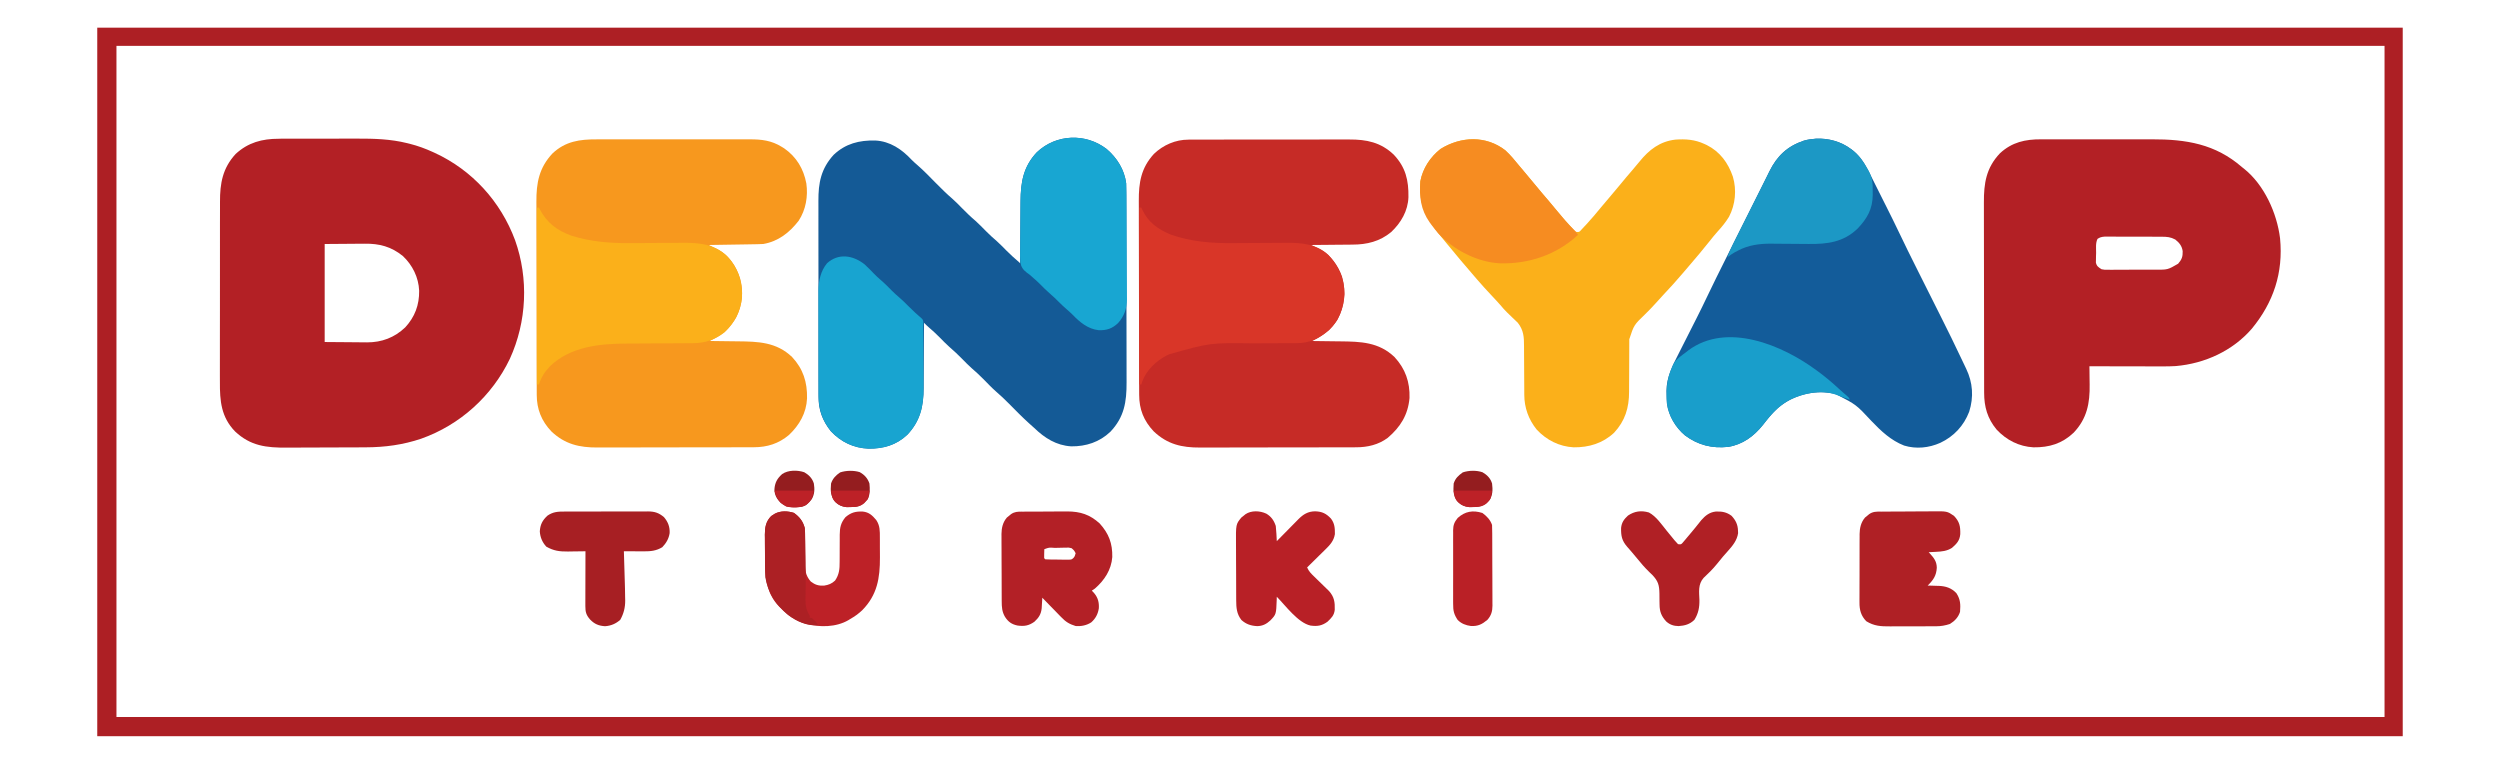 <?xml version="1.0" encoding="UTF-8" standalone="no"?>
<svg
   version="1.1"
   width="180"
   height="55"
   id="svg29"
   sodipodi:docname="deneyap.svg"
   inkscape:version="1.3.2 (091e20ef0f, 2023-11-25)"
   xmlns:inkscape="http://www.inkscape.org/namespaces/inkscape"
   xmlns:sodipodi="http://sodipodi.sourceforge.net/DTD/sodipodi-0.dtd"
   xmlns="http://www.w3.org/2000/svg"
   xmlns:svg="http://www.w3.org/2000/svg">
  <defs
     id="defs29" />
  <sodipodi:namedview
     id="namedview29"
     pagecolor="#505050"
     bordercolor="#eeeeee"
     borderopacity="1"
     inkscape:showpageshadow="0"
     inkscape:pageopacity="0"
     inkscape:pagecheckerboard="0"
     inkscape:deskcolor="#505050"
     inkscape:zoom="3.8906663"
     inkscape:cx="93.942778"
     inkscape:cy="96.770057"
     inkscape:window-width="1920"
     inkscape:window-height="1051"
     inkscape:window-x="1920"
     inkscape:window-y="0"
     inkscape:window-maximized="1"
     inkscape:current-layer="svg29" />
  <g
     id="g29"
     transform="translate(5.553,-64.431)">
    <path
       d="m 1.449,66.424 c 54.778,0 109.557,0 165.995,0 0,16.835 0,33.669 0,51.014 -54.778,0 -109.557,0 -165.995,0 0,-16.835 0,-33.669 0,-51.014 z m 1.383,1.31 c 0,15.946 0,31.892 0,48.321 53.89,0 107.78,0 163.302,0 0,-15.946 0,-31.892 0,-48.321 -53.89,0 -107.78,0 -163.302,0 z"
       fill="#ad1f24"
       id="path1"
       style="stroke-width:0.073" />
    <path
       d="m 74.127,75.162 c 0.75,0.641 1.273,1.478 1.405,2.469 0.01,0.214 0.01,0.427 0.01,0.641 0,0.095 0,0.095 7.22e-4,0.193 7.31e-4,0.213 7.31e-4,0.426 8.77e-4,0.638 0,0.153 7.22e-4,0.306 9.14e-4,0.458 9.14e-4,0.415 0.002,0.83 0.002,1.245 0,0.259 7.32e-4,0.519 8.78e-4,0.778 9.14e-4,0.812 0.002,1.624 0.002,2.437 0,0.936 0.002,1.873 0.004,2.809 0.002,0.725 0.003,1.449 0.003,2.174 0,0.432 7.31e-4,0.865 0.002,1.297 9.14e-4,0.407 0.002,0.814 7.31e-4,1.221 -5.5e-5,0.149 0,0.298 9.14e-4,0.447 0.006,1.397 -0.167,2.496 -1.166,3.549 -0.787,0.745 -1.75,1.061 -2.818,1.05 -1.07,-0.062 -1.914,-0.598 -2.665,-1.325 -0.13,-0.117 -0.261,-0.234 -0.391,-0.35 -0.488,-0.443 -0.95,-0.914 -1.413,-1.384 C 66.793,93.192 66.477,92.89 66.14,92.602 65.835,92.332 65.556,92.036 65.271,91.746 64.988,91.46 64.698,91.19 64.393,90.928 64.166,90.727 63.955,90.51 63.743,90.293 63.438,89.985 63.132,89.688 62.801,89.408 62.557,89.191 62.331,88.956 62.101,88.723 61.848,88.468 61.588,88.226 61.314,87.994 61.196,87.892 61.087,87.784 60.978,87.674 c -2.92e-4,0.072 -5.11e-4,0.143 -8.04e-4,0.217 -0.003,0.68 -0.007,1.359 -0.013,2.039 -0.003,0.349 -0.005,0.699 -0.006,1.048 -9.14e-4,0.338 -0.004,0.676 -0.007,1.014 -9.13e-4,0.128 -0.002,0.256 -0.002,0.385 -9.14e-4,1.304 -0.255,2.375 -1.172,3.349 -0.797,0.75 -1.727,1.019 -2.8,1.006 -1.061,-0.04 -1.977,-0.476 -2.706,-1.25 -0.591,-0.734 -0.897,-1.524 -0.89,-2.463 -3.66e-4,-0.066 -7.86e-4,-0.132 -9.14e-4,-0.2 -9.14e-4,-0.219 -5.03e-4,-0.438 0,-0.657 -4.39e-4,-0.158 -9.14e-4,-0.316 -0.002,-0.474 -9.13e-4,-0.427 -9.13e-4,-0.855 -8.04e-4,-1.282 2.2e-4,-0.357 -2.19e-4,-0.715 -6.58e-4,-1.072 -9.13e-4,-0.843 -9.04e-4,-1.687 -7.3e-5,-2.53 8.41e-4,-0.869 -2.19e-4,-1.737 -0.002,-2.606 -0.002,-0.747 -0.002,-1.494 -0.002,-2.241 2.19e-4,-0.446 7.3e-5,-0.891 -9.14e-4,-1.337 -9.14e-4,-0.419 -8.41e-4,-0.838 5.12e-4,-1.258 2.83e-4,-0.153 3.6e-5,-0.307 -7.31e-4,-0.46 -0.006,-1.307 0.186,-2.322 1.097,-3.323 0.857,-0.811 1.844,-1.057 2.993,-1.032 1.073,0.053 1.915,0.631 2.632,1.399 0.133,0.133 0.267,0.253 0.41,0.375 0.463,0.402 0.886,0.845 1.317,1.281 0.392,0.396 0.783,0.787 1.207,1.149 0.238,0.209 0.457,0.437 0.679,0.663 0.316,0.319 0.632,0.63 0.976,0.919 0.261,0.234 0.504,0.486 0.75,0.736 0.25,0.252 0.507,0.49 0.778,0.72 0.244,0.219 0.472,0.454 0.702,0.687 0.29,0.292 0.592,0.566 0.906,0.832 0.024,0.024 0.048,0.048 0.073,0.073 7.31e-4,-0.068 8.77e-4,-0.136 9.14e-4,-0.206 0.005,-0.644 0.009,-1.289 0.016,-1.933 0.004,-0.331 0.006,-0.662 0.008,-0.994 0.002,-0.32 0.005,-0.641 0.008,-0.961 9.14e-4,-0.121 0.002,-0.243 0.003,-0.364 0.005,-1.369 0.197,-2.497 1.175,-3.531 1.392,-1.314 3.514,-1.392 5.025,-0.229 z"
       fill="#145a96"
       id="path2"
       style="stroke-width:0.073" />
    <path
       d="m 14.513,74.418 c 0.076,-2.19e-4 0.152,-5.11e-4 0.231,-7.49e-4 0.252,-6.49e-4 0.503,-8.22e-4 0.755,-9.05e-4 0.176,-2.19e-4 0.352,-5.11e-4 0.528,-7.4e-4 0.369,-4.29e-4 0.738,-5.76e-4 1.107,-5.02e-4 0.47,9e-6 0.94,-9.14e-4 1.41,-0.002 0.364,-8.13e-4 0.727,-9.14e-4 1.091,-9.14e-4 0.173,-7.3e-5 0.346,-4.38e-4 0.519,-9.14e-4 1.224,-0.004 2.415,0.03 3.61,0.327 0.064,0.016 0.128,0.031 0.195,0.048 0.575,0.146 1.112,0.342 1.652,0.589 0.071,0.033 0.071,0.033 0.144,0.066 2.699,1.245 4.746,3.508 5.778,6.283 0.985,2.77 0.846,5.86 -0.374,8.536 -1.282,2.682 -3.587,4.765 -6.39,5.758 -1.303,0.44 -2.612,0.616 -3.986,0.62 -0.077,7.31e-4 -0.155,9.14e-4 -0.235,0.002 -0.253,0.002 -0.506,0.002 -0.759,0.003 -0.131,7.22e-4 -0.131,7.22e-4 -0.264,8.68e-4 -0.461,0.002 -0.921,0.003 -1.382,0.004 -0.474,7.95e-4 -0.947,0.004 -1.421,0.006 -0.366,0.002 -0.733,0.003 -1.099,0.003 -0.175,7.31e-4 -0.349,9.14e-4 -0.524,0.003 -1.466,0.011 -2.618,-0.119 -3.727,-1.166 -1.002,-1.036 -1.099,-2.193 -1.091,-3.562 -3.65e-4,-0.155 -8.95e-4,-0.31 -0.002,-0.465 -9.13e-4,-0.418 -4.29e-4,-0.835 9.14e-4,-1.253 9.14e-4,-0.439 5.76e-4,-0.877 1.47e-4,-1.316 -3.66e-4,-0.736 8.22e-4,-1.473 0.003,-2.209 0.003,-0.85 0.003,-1.699 9.14e-4,-2.549 -9.14e-4,-0.82 -6.49e-4,-1.64 5.85e-4,-2.459 5.11e-4,-0.348 4.38e-4,-0.696 -7.4e-5,-1.043 -5.75e-4,-0.41 3.66e-4,-0.82 0.003,-1.23 5.12e-4,-0.15 5.12e-4,-0.3 -9e-6,-0.449 -0.005,-1.327 0.189,-2.425 1.124,-3.44 0.895,-0.83 1.913,-1.099 3.101,-1.098 z m 3.311,7.579 c 0,2.329 0,4.659 0,7.059 0.596,0.005 1.192,0.009 1.806,0.014 0.186,0.002 0.373,0.004 0.565,0.006 0.15,7.31e-4 0.3,9.14e-4 0.451,0.002 0.076,9.14e-4 0.152,0.002 0.23,0.004 1.063,0 1.974,-0.345 2.746,-1.079 0.696,-0.753 1.017,-1.62 1.004,-2.636 -0.04,-0.963 -0.475,-1.846 -1.175,-2.504 -0.836,-0.677 -1.691,-0.901 -2.749,-0.886 -0.074,0 -0.147,7.22e-4 -0.223,7.22e-4 -0.271,9.14e-4 -0.542,0.005 -0.813,0.007 -0.608,0.005 -1.216,0.009 -1.842,0.014 z"
       fill="#b32025"
       id="path3"
       style="stroke-width:0.073" />
    <path
       d="m 37.411,74.464 c 0.131,-3.57e-4 0.263,-9.14e-4 0.394,-0.002 0.355,-9.14e-4 0.709,-8.13e-4 1.064,1.46e-4 0.372,7.5e-4 0.745,5.5e-5 1.117,-4.29e-4 0.625,-5.12e-4 1.25,1.46e-4 1.876,0.002 0.721,0.002 1.443,9.13e-4 2.164,-5.12e-4 0.621,-9.14e-4 1.242,-0.002 1.863,-7.5e-4 0.37,4.39e-4 0.74,5.12e-4 1.111,-4.29e-4 0.348,-8.5e-4 0.696,-2.19e-4 1.044,0.002 0.127,3.56e-4 0.254,2.83e-4 0.382,-3.66e-4 0.853,-0.004 1.572,0.082 2.312,0.543 0.055,0.034 0.111,0.067 0.167,0.102 0.885,0.616 1.397,1.471 1.598,2.525 0.132,0.929 -0.034,1.898 -0.551,2.69 -0.658,0.85 -1.466,1.49 -2.547,1.674 -0.134,0.008 -0.268,0.013 -0.402,0.015 -0.118,0.002 -0.118,0.002 -0.238,0.005 -0.084,9.14e-4 -0.168,0.003 -0.255,0.004 -0.087,0.002 -0.173,0.003 -0.263,0.005 -0.277,0.005 -0.553,0.009 -0.83,0.013 -0.188,0.003 -0.375,0.006 -0.563,0.009 -0.46,0.008 -0.919,0.015 -1.379,0.022 0.089,0.043 0.089,0.043 0.18,0.087 0.078,0.038 0.156,0.077 0.237,0.116 0.077,0.038 0.155,0.076 0.235,0.114 0.811,0.434 1.339,1.217 1.604,2.083 0.272,0.964 0.166,1.949 -0.291,2.838 -0.402,0.657 -0.833,1.105 -1.509,1.468 -0.072,0.039 -0.144,0.077 -0.218,0.117 -0.082,0.044 -0.082,0.044 -0.166,0.089 0.065,7.22e-4 0.065,7.22e-4 0.132,9.14e-4 0.457,0.005 0.914,0.011 1.371,0.018 0.17,0.003 0.34,0.005 0.51,0.006 1.477,0.015 2.783,0.049 3.914,1.126 0.804,0.862 1.102,1.813 1.08,2.977 -0.048,1.057 -0.547,1.923 -1.302,2.639 -0.745,0.625 -1.565,0.882 -2.529,0.884 -0.052,0 -0.105,7.31e-4 -0.159,7.31e-4 -0.175,7.31e-4 -0.349,7.31e-4 -0.524,8.77e-4 -0.126,0 -0.251,7.22e-4 -0.377,9.14e-4 -0.341,9.14e-4 -0.681,0.002 -1.022,0.002 -0.213,0 -0.426,7.31e-4 -0.639,8.77e-4 -0.667,9.14e-4 -1.335,0.002 -2.002,0.002 -0.769,0 -1.538,0.002 -2.307,0.004 -0.595,0.002 -1.191,0.003 -1.786,0.003 -0.355,7.3e-5 -0.71,7.22e-4 -1.065,0.002 -0.334,9.14e-4 -0.669,0.002 -1.003,7.22e-4 -0.122,-4.6e-5 -0.244,0 -0.366,9.14e-4 -1.312,0.007 -2.353,-0.235 -3.33,-1.161 -0.709,-0.748 -1.051,-1.602 -1.051,-2.626 -2.92e-4,-0.064 -5.12e-4,-0.129 -8.13e-4,-0.195 -7.95e-4,-0.216 -9.14e-4,-0.432 -9.14e-4,-0.648 -4.3e-4,-0.155 -9.14e-4,-0.31 -0.002,-0.464 -0.002,-0.509 -0.002,-1.018 -0.003,-1.527 -2.93e-4,-0.175 -5.76e-4,-0.351 -8.96e-4,-0.526 -0.002,-0.824 -0.003,-1.648 -0.003,-2.472 -7.31e-4,-0.95 -0.003,-1.9 -0.005,-2.851 -0.002,-0.735 -0.004,-1.47 -0.004,-2.205 -1.46e-4,-0.439 -8.23e-4,-0.877 -0.003,-1.316 -0.002,-0.413 -0.002,-0.826 -9.13e-4,-1.239 3.6e-5,-0.151 -4.39e-4,-0.302 -0.002,-0.453 -0.008,-1.369 0.193,-2.461 1.163,-3.493 0.931,-0.874 1.961,-1.016 3.179,-1.01 z"
       fill="#f7981e"
       id="path4"
       style="stroke-width:0.073" />
    <path
       d="m 80.02,74.483 c 0.081,-4.38e-4 0.081,-4.38e-4 0.163,-8.4e-4 0.18,-7.5e-4 0.359,-4.39e-4 0.539,-1.46e-4 0.129,-2.93e-4 0.259,-7.32e-4 0.388,-9.14e-4 0.35,-9.14e-4 0.701,-9.14e-4 1.051,-8.32e-4 0.293,7.3e-5 0.586,-2.83e-4 0.879,-6.49e-4 0.692,-8.13e-4 1.383,-8.4e-4 2.075,-3.65e-4 0.712,4.38e-4 1.424,-4.39e-4 2.136,-0.002 0.612,-9.14e-4 1.225,-0.002 1.837,-0.002 0.365,1.46e-4 0.731,-5.5e-5 1.096,-9.14e-4 0.344,-9.14e-4 0.688,-7.77e-4 1.031,1.46e-4 0.126,1.46e-4 0.251,-2.7e-5 0.377,-6.58e-4 1.247,-0.005 2.269,0.203 3.2,1.087 0.866,0.914 1.08,1.852 1.062,3.068 -0.035,0.984 -0.535,1.845 -1.246,2.512 -0.814,0.674 -1.742,0.9 -2.782,0.901 -0.129,0.002 -0.129,0.002 -0.26,0.004 -0.271,0.004 -0.541,0.005 -0.812,0.006 -0.185,0.002 -0.37,0.005 -0.555,0.006 -0.45,0.005 -0.9,0.009 -1.351,0.012 0.06,0.029 0.12,0.059 0.182,0.089 0.079,0.039 0.157,0.078 0.238,0.118 0.078,0.038 0.156,0.077 0.236,0.116 0.749,0.392 1.28,1.152 1.564,1.938 0.306,1.07 0.201,2.142 -0.327,3.125 -0.452,0.708 -1.073,1.161 -1.819,1.528 0.065,7.31e-4 0.065,7.31e-4 0.132,9.13e-4 0.457,0.005 0.914,0.011 1.371,0.018 0.17,0.003 0.34,0.005 0.51,0.006 1.477,0.015 2.783,0.049 3.914,1.126 0.781,0.842 1.119,1.803 1.083,2.953 -0.108,1.211 -0.653,2.09 -1.57,2.869 -0.667,0.496 -1.447,0.677 -2.264,0.679 -0.052,0 -0.105,7.32e-4 -0.159,7.32e-4 -0.175,7.31e-4 -0.349,7.31e-4 -0.524,8.68e-4 -0.126,0 -0.251,7.31e-4 -0.377,9.13e-4 -0.341,9.14e-4 -0.681,0.002 -1.022,0.002 -0.213,0 -0.426,7.31e-4 -0.639,8.77e-4 -0.667,9.14e-4 -1.335,0.002 -2.002,0.002 -0.769,0 -1.538,0.002 -2.307,0.004 -0.595,0.002 -1.191,0.003 -1.786,0.003 -0.355,7.3e-5 -0.71,7.22e-4 -1.065,0.002 -0.334,9.14e-4 -0.669,0.002 -1.003,7.22e-4 -0.122,-4.5e-5 -0.244,0 -0.366,9.14e-4 -1.313,0.007 -2.353,-0.235 -3.33,-1.161 -0.725,-0.766 -1.051,-1.596 -1.051,-2.638 0,-0.065 -7.31e-4,-0.129 -8.04e-4,-0.196 -8.05e-4,-0.217 -9.14e-4,-0.434 -0.002,-0.651 -7.31e-4,-0.156 -9.14e-4,-0.311 -0.002,-0.467 -0.002,-0.511 -0.002,-1.022 -0.003,-1.533 0,-0.176 -7.31e-4,-0.352 -8.77e-4,-0.528 -0.002,-0.827 -0.003,-1.655 -0.003,-2.482 -7.31e-4,-0.954 -0.003,-1.908 -0.005,-2.862 -0.002,-0.738 -0.004,-1.476 -0.004,-2.214 0,-0.44 -7.95e-4,-0.881 -0.003,-1.321 -0.002,-0.415 -0.002,-0.83 -9.14e-4,-1.244 3.6e-5,-0.152 -7.22e-4,-0.303 -0.002,-0.455 -0.008,-1.323 0.161,-2.38 1.091,-3.392 0.666,-0.64 1.561,-1.029 2.487,-1.024 z"
       fill="#c62b26"
       id="path5"
       style="stroke-width:0.073" />
    <path
       d="m 141.414,74.464 c 0.109,-3.57e-4 0.218,-9.14e-4 0.327,-0.002 0.294,-9.14e-4 0.588,-8.13e-4 0.882,1.46e-4 0.31,7.5e-4 0.619,5.5e-5 0.929,-4.29e-4 0.52,-5.12e-4 1.041,1.46e-4 1.561,0.002 0.598,0.002 1.196,9.13e-4 1.795,-5.12e-4 0.517,-9.14e-4 1.033,-0.002 1.55,-7.5e-4 0.307,4.39e-4 0.614,5.12e-4 0.922,-4.29e-4 2.471,-0.006 4.575,0.333 6.494,2.005 0.069,0.055 0.069,0.055 0.14,0.11 1.457,1.16 2.376,3.2 2.598,5.018 0.238,2.467 -0.469,4.602 -2.034,6.503 -1.381,1.595 -3.386,2.509 -5.473,2.69 -0.545,0.032 -1.09,0.023 -1.636,0.022 -0.133,0 -0.265,0 -0.398,0 -0.347,0 -0.693,-9.14e-4 -1.04,-0.002 -0.355,-7.31e-4 -0.709,-9.14e-4 -1.064,-0.002 -0.694,-8.04e-4 -1.388,-0.002 -2.082,-0.004 9.2e-4,0.067 0.002,0.135 0.004,0.204 0.004,0.255 0.006,0.511 0.008,0.766 9.1e-4,0.11 0.003,0.219 0.005,0.329 0.023,1.351 -0.186,2.467 -1.151,3.483 -0.834,0.791 -1.76,1.068 -2.894,1.055 -1.042,-0.059 -1.947,-0.521 -2.656,-1.281 -0.657,-0.795 -0.896,-1.633 -0.895,-2.65 0,-0.064 -7.3e-4,-0.127 -7.3e-4,-0.193 -7.3e-4,-0.213 -7.3e-4,-0.426 -8.6e-4,-0.638 0,-0.153 -7.4e-4,-0.306 -9.2e-4,-0.458 -9.1e-4,-0.415 -0.002,-0.83 -0.002,-1.245 0,-0.259 -7.3e-4,-0.519 -8.7e-4,-0.778 -9.2e-4,-0.812 -0.002,-1.624 -0.002,-2.437 0,-0.936 -0.002,-1.873 -0.004,-2.809 -0.002,-0.725 -0.003,-1.449 -0.003,-2.174 0,-0.432 -7.2e-4,-0.865 -0.002,-1.297 -9.1e-4,-0.407 -0.002,-0.814 -7.2e-4,-1.221 5e-5,-0.149 0,-0.298 -9.1e-4,-0.447 -0.006,-1.388 0.163,-2.497 1.157,-3.544 0.863,-0.798 1.821,-1.012 2.968,-1.005 z m 4.053,7.169 c -0.15,0.299 -0.096,0.681 -0.1,1.01 -0.003,0.08 -0.005,0.16 -0.008,0.243 -8.7e-4,0.077 -0.002,0.154 -0.003,0.234 -0.002,0.071 -0.003,0.141 -0.005,0.214 0.06,0.27 0.178,0.333 0.406,0.482 0.226,0.043 0.226,0.043 0.474,0.037 0.095,7.22e-4 0.189,0.002 0.286,0.002 0.103,-7.32e-4 0.205,-0.002 0.308,-0.003 0.106,9e-6 0.212,0 0.318,0 0.222,7.3e-5 0.444,-8.04e-4 0.665,-0.003 0.283,-0.002 0.567,-0.002 0.85,-9.14e-4 0.219,7.31e-4 0.438,-5.5e-5 0.656,-9.14e-4 0.104,0 0.209,-7.31e-4 0.313,-6.4e-5 0.895,0.007 0.895,0.007 1.646,-0.428 0.259,-0.303 0.34,-0.497 0.327,-0.908 -0.056,-0.375 -0.241,-0.604 -0.532,-0.834 -0.336,-0.182 -0.597,-0.2 -0.979,-0.202 -0.143,-7.31e-4 -0.143,-7.31e-4 -0.288,-0.002 -0.104,0 -0.207,0 -0.311,0 -0.107,0 -0.213,-7.31e-4 -0.32,-7.31e-4 -0.223,-7.31e-4 -0.446,-7.31e-4 -0.669,-7.31e-4 -0.286,9e-6 -0.572,-9.14e-4 -0.857,-0.002 -0.22,-7.95e-4 -0.44,-9.14e-4 -0.66,-9.14e-4 -0.105,0 -0.211,-7.31e-4 -0.316,-9.14e-4 -0.147,-7.22e-4 -0.295,-7.22e-4 -0.442,-6.4e-5 -0.084,0 -0.168,0 -0.254,0 -0.211,0.018 -0.332,0.047 -0.506,0.164 z"
       fill="#b32025"
       id="path6"
       style="stroke-width:0.073" />
    <path
       d="m 125.186,74.415 c 0.894,-0.041 1.808,0.202 2.525,0.742 0.085,0.064 0.085,0.064 0.172,0.129 0.591,0.485 0.921,1.097 1.255,1.774 0.051,0.104 0.103,0.208 0.155,0.311 0.027,0.054 0.054,0.109 0.082,0.164 0.113,0.228 0.228,0.455 0.342,0.683 0.121,0.242 0.243,0.483 0.364,0.725 0.061,0.122 0.122,0.244 0.183,0.365 0.307,0.612 0.613,1.224 0.906,1.843 0.42,0.887 0.856,1.765 1.296,2.642 0.034,0.068 0.068,0.136 0.103,0.206 0.249,0.497 0.498,0.994 0.747,1.49 0.284,0.565 0.567,1.131 0.851,1.697 0.034,0.068 0.068,0.135 0.102,0.205 0.468,0.935 0.931,1.873 1.375,2.819 0.122,0.259 0.245,0.516 0.369,0.774 0.478,1 0.551,2.034 0.214,3.093 -0.387,1.01 -1.104,1.779 -2.079,2.238 -0.82,0.366 -1.739,0.46 -2.606,0.196 -0.945,-0.369 -1.66,-1.043 -2.35,-1.767 -1.093,-1.173 -1.093,-1.173 -2.499,-1.903 -0.099,-0.032 -0.099,-0.032 -0.199,-0.064 -0.179,-0.045 -0.345,-0.068 -0.528,-0.081 -0.07,-0.005 -0.141,-0.012 -0.213,-0.018 -1.225,-0.051 -2.472,0.378 -3.38,1.205 -0.369,0.35 -0.683,0.738 -0.992,1.142 -0.651,0.813 -1.45,1.408 -2.499,1.581 -1.168,0.124 -2.176,-0.126 -3.118,-0.83 -0.674,-0.566 -1.172,-1.399 -1.296,-2.279 -0.018,-0.24 -0.024,-0.478 -0.027,-0.719 -0.003,-0.062 -0.005,-0.124 -0.008,-0.188 -0.013,-0.97 0.452,-1.872 0.884,-2.716 0.047,-0.092 0.093,-0.185 0.14,-0.277 0.121,-0.241 0.243,-0.481 0.366,-0.722 0.194,-0.382 0.387,-0.765 0.58,-1.147 0.066,-0.13 0.132,-0.26 0.198,-0.39 0.273,-0.538 0.536,-1.08 0.795,-1.625 0.414,-0.869 0.842,-1.731 1.273,-2.591 0.079,-0.158 0.158,-0.316 0.237,-0.474 0.206,-0.411 0.411,-0.821 0.617,-1.232 0.209,-0.416 0.417,-0.833 0.625,-1.249 0.235,-0.47 0.47,-0.939 0.705,-1.409 0.036,-0.071 0.071,-0.142 0.108,-0.215 0.069,-0.138 0.138,-0.275 0.207,-0.413 0.153,-0.306 0.306,-0.612 0.458,-0.918 0.027,-0.053 0.053,-0.107 0.08,-0.162 0.048,-0.097 0.097,-0.195 0.144,-0.292 0.552,-1.111 1.289,-1.8 2.475,-2.2 0.288,-0.085 0.562,-0.116 0.861,-0.141 z"
       fill="#135c9a"
       id="path7"
       style="stroke-width:0.073" />
    <path
       d="m 102.843,75.267 c 0.356,0.326 0.659,0.694 0.963,1.068 0.138,0.169 0.279,0.334 0.421,0.5 0.274,0.321 0.544,0.646 0.811,0.974 0.288,0.354 0.584,0.7 0.882,1.045 0.226,0.262 0.447,0.528 0.665,0.797 0.31,0.382 0.635,0.749 0.969,1.11 0.038,0.042 0.075,0.083 0.114,0.126 0.101,0.111 0.101,0.111 0.25,0.238 0.231,0.024 0.231,0.024 0.392,-0.159 0.063,-0.068 0.125,-0.135 0.19,-0.205 0.057,-0.06 0.113,-0.12 0.172,-0.182 0.358,-0.392 0.702,-0.791 1.035,-1.204 0.2,-0.245 0.406,-0.485 0.612,-0.724 0.259,-0.3 0.514,-0.602 0.764,-0.91 0.283,-0.349 0.573,-0.69 0.867,-1.03 0.184,-0.213 0.366,-0.427 0.542,-0.646 0.687,-0.85 1.463,-1.452 2.582,-1.582 0.736,-0.053 1.408,-0.004 2.086,0.311 0.058,0.026 0.116,0.053 0.175,0.08 0.959,0.485 1.538,1.282 1.882,2.285 0.278,0.96 0.179,1.987 -0.278,2.875 -0.239,0.394 -0.52,0.736 -0.831,1.074 -0.205,0.226 -0.392,0.464 -0.581,0.702 -0.471,0.593 -0.958,1.172 -1.452,1.745 -0.147,0.171 -0.294,0.343 -0.439,0.515 -0.465,0.55 -0.947,1.081 -1.442,1.605 -0.196,0.208 -0.388,0.42 -0.578,0.634 -0.231,0.259 -0.471,0.503 -0.719,0.746 -0.804,0.774 -0.804,0.774 -1.142,1.802 -7e-5,0.086 0,0.171 0,0.259 0,0.048 -7.3e-4,0.095 -8e-4,0.144 -7.2e-4,0.103 -7.2e-4,0.206 -7.2e-4,0.308 7e-5,0.164 -8.8e-4,0.327 -0.002,0.491 -0.004,0.465 -0.005,0.929 -0.005,1.394 0,0.285 -0.002,0.57 -0.005,0.855 -7.3e-4,0.108 -8.8e-4,0.215 -7.3e-4,0.323 0.004,1.153 -0.284,2.102 -1.081,2.96 -0.817,0.763 -1.818,1.06 -2.913,1.048 -1.038,-0.059 -1.948,-0.519 -2.656,-1.276 -0.587,-0.73 -0.892,-1.576 -0.895,-2.509 0,-0.047 -7.3e-4,-0.095 -8.1e-4,-0.144 -7.2e-4,-0.102 -9.1e-4,-0.204 -9.1e-4,-0.307 -7.3e-4,-0.162 -0.002,-0.324 -0.003,-0.487 -0.004,-0.461 -0.007,-0.922 -0.008,-1.383 -7.2e-4,-0.283 -0.003,-0.565 -0.005,-0.848 -8.7e-4,-0.107 -9.1e-4,-0.214 -9.1e-4,-0.322 7.9e-4,-0.667 -0.025,-1.156 -0.452,-1.697 -0.057,-0.054 -0.057,-0.054 -0.115,-0.109 -0.042,-0.041 -0.085,-0.082 -0.128,-0.124 -0.044,-0.041 -0.088,-0.083 -0.134,-0.126 -0.092,-0.089 -0.185,-0.179 -0.277,-0.269 -0.065,-0.063 -0.065,-0.063 -0.132,-0.127 -0.171,-0.169 -0.326,-0.348 -0.481,-0.532 -0.212,-0.242 -0.433,-0.475 -0.653,-0.71 -0.347,-0.37 -0.689,-0.742 -1.019,-1.128 -0.065,-0.076 -0.131,-0.152 -0.196,-0.228 -0.659,-0.766 -1.317,-1.533 -1.954,-2.318 -0.138,-0.169 -0.276,-0.337 -0.414,-0.505 -1.065,-1.294 -1.638,-2.296 -1.511,-4.008 0.175,-0.928 0.717,-1.749 1.455,-2.329 1.468,-0.908 3.274,-0.985 4.679,0.11 z"
       fill="#fbb01a"
       id="path8"
       style="stroke-width:0.073" />
    <path
       d="m 33.105,79.378 c 0.048,0 0.096,0 0.146,0 0.02,0.041 0.041,0.081 0.062,0.123 0.517,0.984 1.25,1.531 2.294,1.906 1.388,0.431 2.814,0.544 4.261,0.529 0.191,-0.002 0.382,-0.003 0.573,-0.004 0.405,-0.002 0.81,-0.005 1.214,-0.007 0.472,-0.004 0.944,-0.006 1.416,-0.008 0.187,-9.14e-4 0.373,-0.003 0.56,-0.005 1.187,-0.007 2.263,0.105 3.169,0.961 0.766,0.836 1.113,1.808 1.073,2.936 -0.089,0.994 -0.52,1.847 -1.242,2.538 -0.689,0.547 -1.441,0.793 -2.305,0.794 -0.064,7.22e-4 -0.128,7.22e-4 -0.193,9.14e-4 -0.138,8.04e-4 -0.277,0.002 -0.415,0.002 -0.221,8.78e-4 -0.441,0.002 -0.662,0.004 -0.627,0.005 -1.254,0.008 -1.881,0.011 -0.384,0.002 -0.768,0.005 -1.152,0.007 -0.145,9.13e-4 -0.29,0.002 -0.435,0.002 -1.936,0.004 -4.06,0.213 -5.525,1.617 -0.392,0.411 -0.638,0.787 -0.812,1.329 -0.048,0 -0.096,0 -0.146,0 0,-4.203 0,-8.405 0,-12.735 z"
       fill="#fbb01a"
       id="path9"
       style="stroke-width:0.073" />
    <path
       d="m 76.478,79.378 c 0.048,0 0.096,0 0.146,0 0.02,0.047 0.041,0.093 0.062,0.141 0.423,0.914 1.13,1.42 2.053,1.801 1.452,0.521 2.987,0.631 4.518,0.616 0.194,-0.002 0.388,-0.003 0.582,-0.004 0.411,-0.002 0.821,-0.005 1.231,-0.007 0.479,-0.004 0.958,-0.006 1.437,-0.008 0.189,-9.14e-4 0.379,-0.003 0.568,-0.005 1.107,-0.007 2.18,0.09 3.032,0.89 0.726,0.82 1.155,1.721 1.144,2.834 -0.067,0.983 -0.392,1.842 -1.092,2.547 -0.732,0.625 -1.42,0.957 -2.38,0.956 -0.096,0 -0.096,0 -0.194,7.21e-4 -0.139,7.31e-4 -0.278,9.14e-4 -0.417,9.14e-4 -0.222,7.22e-4 -0.444,0.002 -0.665,0.003 -0.631,0.004 -1.262,0.007 -1.893,0.008 -3.046,-0.039 -3.046,-0.039 -5.949,0.777 -0.063,0.028 -0.126,0.057 -0.191,0.086 -0.752,0.378 -1.462,1.048 -1.765,1.843 -0.027,0.084 -0.054,0.168 -0.082,0.255 -0.048,0 -0.096,0 -0.146,0 0,-4.203 0,-8.405 0,-12.735 z"
       fill="#d93628"
       id="path10"
       style="stroke-width:0.073" />
    <path
       d="m 74.127,75.162 c 0.747,0.638 1.279,1.48 1.405,2.469 0.012,0.288 0.014,0.576 0.015,0.864 7.32e-4,0.087 0.002,0.173 0.002,0.263 0.002,0.286 0.004,0.573 0.005,0.859 0,0.049 7.22e-4,0.098 7.22e-4,0.148 0.002,0.462 0.005,0.924 0.005,1.386 0.002,0.589 0.005,1.177 0.01,1.766 0.004,0.415 0.005,0.83 0.005,1.246 0,0.247 0.002,0.495 0.005,0.742 0.003,0.277 0.003,0.553 0.003,0.83 0.002,0.121 0.002,0.121 0.005,0.244 -0.006,0.655 -0.197,1.228 -0.646,1.718 -0.426,0.397 -0.802,0.522 -1.381,0.51 -0.79,-0.085 -1.369,-0.58 -1.901,-1.13 -0.133,-0.134 -0.272,-0.257 -0.416,-0.38 -0.204,-0.176 -0.398,-0.358 -0.587,-0.55 C 70.471,85.956 70.281,85.777 70.079,85.604 69.802,85.366 69.547,85.11 69.29,84.849 69.142,84.703 68.991,84.566 68.833,84.431 68.767,84.372 68.767,84.372 68.7,84.312 68.55,84.18 68.55,84.18 68.393,84.074 68.112,83.853 67.981,83.684 67.912,83.328 c -0.026,-0.341 -0.019,-0.682 -0.012,-1.025 7.31e-4,-0.127 8.77e-4,-0.255 9.13e-4,-0.382 8.05e-4,-0.266 0.004,-0.533 0.007,-0.799 0.005,-0.339 0.007,-0.677 0.008,-1.016 7.31e-4,-0.263 0.003,-0.526 0.005,-0.789 9.14e-4,-0.125 0.002,-0.249 0.003,-0.374 0.009,-1.377 0.196,-2.514 1.179,-3.553 1.392,-1.314 3.514,-1.392 5.025,-0.229 z"
       fill="#18a6d2"
       id="path11"
       style="stroke-width:0.073" />
    <path
       d="m 56.684,83.453 c 0.233,0.211 0.451,0.437 0.669,0.663 0.161,0.167 0.328,0.323 0.505,0.474 0.294,0.25 0.561,0.524 0.833,0.799 0.15,0.148 0.303,0.288 0.464,0.425 0.244,0.208 0.471,0.431 0.696,0.659 0.316,0.319 0.641,0.619 0.982,0.91 0.144,0.144 0.085,0.43 0.086,0.627 5.12e-4,0.058 9.14e-4,0.116 0.002,0.176 0.002,0.194 0.002,0.387 0.003,0.581 2.93e-4,0.066 5.85e-4,0.132 8.96e-4,0.201 0.002,0.351 0.003,0.702 0.004,1.054 7.95e-4,0.361 0.004,0.722 0.006,1.083 0.002,0.279 0.003,0.558 0.003,0.837 3.57e-4,0.133 9.14e-4,0.266 0.003,0.399 0.013,1.325 -0.225,2.392 -1.16,3.387 -0.797,0.75 -1.727,1.019 -2.8,1.006 -1.061,-0.04 -1.977,-0.476 -2.706,-1.25 -0.658,-0.817 -0.896,-1.633 -0.892,-2.665 -5.12e-4,-0.087 -9.14e-4,-0.173 -0.002,-0.263 -9.13e-4,-0.236 -9.13e-4,-0.472 -8.13e-4,-0.707 2.19e-4,-0.198 -2.19e-4,-0.396 -6.58e-4,-0.593 -9.14e-4,-0.467 -9.04e-4,-0.934 -6.4e-5,-1.402 8.32e-4,-0.48 -2.19e-4,-0.96 -0.002,-1.439 -0.002,-0.414 -0.002,-0.828 -0.002,-1.242 2.19e-4,-0.246 7.3e-5,-0.493 -9.14e-4,-0.739 -9.14e-4,-0.275 -2.92e-4,-0.55 9.14e-4,-0.825 -7.31e-4,-0.08 -0.002,-0.16 -0.002,-0.243 0.006,-0.71 0.16,-1.425 0.621,-1.983 0.824,-0.741 1.858,-0.579 2.693,0.073 z"
       fill="#18a4d0"
       id="path12"
       style="stroke-width:0.073" />
    <path
       d="m 102.843,75.267 c 0.356,0.326 0.659,0.694 0.963,1.068 0.138,0.169 0.279,0.334 0.421,0.5 0.274,0.321 0.544,0.646 0.811,0.974 0.288,0.354 0.584,0.7 0.882,1.045 0.226,0.262 0.447,0.528 0.665,0.797 0.373,0.459 0.76,0.909 1.183,1.324 0.15,0.15 0.15,0.15 0.296,0.368 -1.545,1.435 -3.548,2.106 -5.632,2.047 -1.624,-0.082 -3.353,-0.977 -4.445,-2.171 -0.165,-0.197 -0.322,-0.398 -0.476,-0.604 -0.042,-0.056 -0.084,-0.113 -0.127,-0.171 -0.652,-0.924 -0.755,-1.855 -0.673,-2.958 0.175,-0.928 0.717,-1.749 1.455,-2.329 1.468,-0.908 3.274,-0.985 4.679,0.11 z"
       fill="#f68c21"
       id="path13"
       style="stroke-width:0.073" />
    <path
       d="m 125.236,91.094 c 0.044,0.033 0.088,0.065 0.134,0.099 0.501,0.37 0.973,0.763 1.429,1.187 0.215,0.199 0.436,0.39 0.659,0.579 0.106,0.1 0.106,0.1 0.179,0.246 -0.349,-0.113 -0.692,-0.24 -1.035,-0.371 -1.094,-0.355 -2.26,-0.091 -3.277,0.376 -0.817,0.435 -1.39,1.086 -1.947,1.815 -0.651,0.813 -1.45,1.408 -2.499,1.581 -1.168,0.124 -2.176,-0.126 -3.118,-0.83 -0.674,-0.566 -1.172,-1.399 -1.296,-2.279 -0.069,-0.939 -0.02,-1.753 0.364,-2.62 0.032,-0.075 0.065,-0.15 0.098,-0.228 0.218,-0.379 0.577,-0.604 0.921,-0.864 0.051,-0.041 0.102,-0.082 0.155,-0.124 2.793,-2.078 6.805,-0.366 9.233,1.434 z"
       fill="#199ecb"
       id="path14"
       style="stroke-width:0.073" />
    <path
       d="m 125.186,74.415 c 0.894,-0.041 1.808,0.202 2.525,0.742 0.085,0.064 0.085,0.064 0.172,0.129 0.434,0.356 0.724,0.764 0.993,1.253 0.047,0.076 0.047,0.076 0.094,0.155 0.288,0.508 0.323,0.938 0.311,1.515 8e-4,0.08 0.002,0.161 0.003,0.243 -0.009,1.027 -0.393,1.699 -1.08,2.427 -1.018,0.989 -2.185,1.134 -3.544,1.118 -0.098,-7.31e-4 -0.196,-9.14e-4 -0.293,-0.002 -0.412,-0.003 -0.823,-0.005 -1.235,-0.01 -0.253,-0.003 -0.506,-0.005 -0.76,-0.005 -0.141,-8.69e-4 -0.282,-0.003 -0.422,-0.005 -0.825,-0.003 -1.626,0.104 -2.36,0.496 -0.123,0.064 -0.123,0.064 -0.248,0.13 -0.181,0.105 -0.344,0.213 -0.507,0.343 0.1,-0.324 0.228,-0.619 0.38,-0.922 0.035,-0.07 0.035,-0.07 0.07,-0.141 0.076,-0.153 0.153,-0.305 0.23,-0.458 0.054,-0.108 0.108,-0.215 0.162,-0.323 0.142,-0.283 0.284,-0.566 0.426,-0.849 0.143,-0.284 0.285,-0.568 0.428,-0.852 0.161,-0.322 0.323,-0.643 0.484,-0.965 0.025,-0.049 0.049,-0.098 0.075,-0.149 0.049,-0.097 0.098,-0.194 0.146,-0.291 0.126,-0.251 0.252,-0.503 0.377,-0.755 0.026,-0.052 0.052,-0.105 0.079,-0.159 0.05,-0.1 0.099,-0.2 0.148,-0.3 0.558,-1.122 1.288,-1.82 2.487,-2.224 0.288,-0.085 0.562,-0.116 0.861,-0.141 z"
       fill="#1c98c5"
       id="path15"
       style="stroke-width:0.073" />
    <path
       d="m 68.021,101.27 c 0.087,-7.3e-4 0.173,-0.002 0.262,-0.002 0.094,0 0.187,-7.3e-4 0.284,-9.2e-4 0.097,-7.3e-4 0.195,-8.7e-4 0.292,-9.1e-4 0.205,-8e-4 0.409,-9.1e-4 0.614,-0.002 0.26,-7.3e-4 0.521,-0.002 0.781,-0.005 0.202,-0.002 0.403,-0.002 0.605,-0.002 0.142,0 0.284,-0.002 0.426,-0.003 0.952,0.003 1.634,0.224 2.341,0.868 0.655,0.73 0.924,1.432 0.905,2.416 -0.07,0.927 -0.566,1.673 -1.255,2.273 -0.072,0.048 -0.144,0.096 -0.218,0.146 0.086,0.092 0.086,0.092 0.173,0.186 0.271,0.329 0.356,0.659 0.332,1.083 -0.061,0.409 -0.232,0.738 -0.544,1.013 -0.335,0.22 -0.728,0.297 -1.125,0.266 -0.449,-0.137 -0.716,-0.3 -1.037,-0.638 -0.04,-0.04 -0.079,-0.08 -0.12,-0.121 -0.125,-0.127 -0.248,-0.255 -0.371,-0.383 -0.085,-0.087 -0.17,-0.173 -0.255,-0.26 -0.207,-0.211 -0.413,-0.423 -0.618,-0.636 -0.004,0.07 -0.007,0.14 -0.012,0.212 -0.005,0.092 -0.011,0.184 -0.017,0.278 -0.005,0.091 -0.011,0.182 -0.016,0.276 -0.047,0.426 -0.213,0.678 -0.528,0.966 -0.41,0.287 -0.725,0.336 -1.213,0.27 -0.42,-0.09 -0.663,-0.261 -0.898,-0.621 -0.221,-0.375 -0.238,-0.711 -0.239,-1.14 -3.56e-4,-0.056 -7.22e-4,-0.112 -9.14e-4,-0.169 -9.13e-4,-0.185 -0.002,-0.369 -0.002,-0.554 -4.39e-4,-0.129 -8.41e-4,-0.257 -9.14e-4,-0.386 -7.59e-4,-0.27 -9.14e-4,-0.54 -0.002,-0.81 -3.65e-4,-0.345 -0.002,-0.69 -0.005,-1.035 -9.14e-4,-0.266 -0.002,-0.532 -0.002,-0.798 -2.2e-4,-0.127 -7.95e-4,-0.254 -0.002,-0.381 -9.14e-4,-0.178 -9.14e-4,-0.357 -6.58e-4,-0.535 -6.58e-4,-0.052 -9.14e-4,-0.104 -0.002,-0.157 0.004,-0.441 0.096,-0.844 0.387,-1.187 0.074,-0.06 0.074,-0.06 0.15,-0.121 0.05,-0.041 0.099,-0.082 0.15,-0.125 0.256,-0.178 0.477,-0.181 0.78,-0.183 z m 1.617,2.704 c -0.007,0.109 -0.009,0.218 -0.009,0.327 0,0.059 -7.31e-4,0.119 -7.31e-4,0.18 -0.006,0.147 -0.006,0.147 0.082,0.221 0.312,0.021 0.625,0.017 0.937,0.018 0.132,0.002 0.132,0.002 0.267,0.005 0.084,7.2e-4 0.169,7.2e-4 0.256,9.1e-4 0.078,7.3e-4 0.155,0.002 0.235,0.002 0.198,-0.01 0.198,-0.01 0.329,-0.123 0.101,-0.129 0.101,-0.129 0.159,-0.34 -0.107,-0.203 -0.107,-0.203 -0.291,-0.364 -0.209,-0.051 -0.209,-0.051 -0.44,-0.038 -0.084,8.7e-4 -0.168,0.002 -0.255,0.003 -0.087,0.003 -0.175,0.005 -0.265,0.008 -0.088,9.2e-4 -0.177,0.002 -0.268,0.003 -0.396,-0.03 -0.396,-0.03 -0.738,0.097 z"
       fill="#b32026"
       id="path16"
       style="stroke-width:0.073" />
    <path
       d="m 129.874,101.269 c 0.05,-7.2e-4 0.099,-9.1e-4 0.15,-0.002 0.164,-0.002 0.328,-0.002 0.491,-0.003 0.084,-7.3e-4 0.084,-7.3e-4 0.17,-8.7e-4 0.297,-0.002 0.594,-0.003 0.891,-0.004 0.306,-8e-4 0.612,-0.004 0.917,-0.006 0.236,-0.002 0.472,-0.003 0.708,-0.003 0.113,0 0.225,-9.1e-4 0.338,-0.003 1.099,-0.012 1.099,-0.012 1.594,0.324 0.399,0.42 0.467,0.749 0.454,1.317 -0.039,0.464 -0.263,0.699 -0.599,0.99 -0.359,0.231 -0.739,0.266 -1.156,0.285 -0.05,0.003 -0.1,0.005 -0.152,0.008 -0.122,0.006 -0.244,0.013 -0.367,0.019 0.03,0.032 0.06,0.063 0.09,0.096 0.29,0.321 0.489,0.573 0.494,1.024 -0.034,0.576 -0.252,0.883 -0.657,1.282 0.088,0.002 0.176,0.004 0.266,0.005 0.118,0.004 0.235,0.008 0.353,0.013 0.058,9.1e-4 0.115,0.002 0.175,0.003 0.509,0.021 0.915,0.149 1.272,0.524 0.293,0.451 0.308,0.811 0.264,1.346 -0.122,0.388 -0.384,0.662 -0.728,0.873 -0.339,0.112 -0.635,0.164 -0.992,0.166 -0.093,7.3e-4 -0.186,0.002 -0.281,0.002 -0.1,-2e-5 -0.2,-7e-5 -0.3,0 -0.104,0 -0.208,7.3e-4 -0.312,9.1e-4 -0.217,7.2e-4 -0.434,7.2e-4 -0.652,0 -0.277,-7.3e-4 -0.554,8e-4 -0.831,0.003 -0.214,9.2e-4 -0.429,9.2e-4 -0.643,9.2e-4 -0.102,3e-5 -0.204,7.3e-4 -0.306,9.1e-4 -0.652,0.005 -1.14,-0.022 -1.704,-0.369 -0.383,-0.393 -0.498,-0.819 -0.491,-1.355 -7.2e-4,-0.057 -8e-4,-0.115 -9.1e-4,-0.174 -8.8e-4,-0.188 0,-0.376 0.002,-0.563 -1e-5,-0.132 0,-0.263 0,-0.395 0,-0.275 8.1e-4,-0.55 0.003,-0.825 0.002,-0.351 0.002,-0.703 9.2e-4,-1.054 -7.3e-4,-0.271 5e-5,-0.543 9.1e-4,-0.814 0,-0.13 0,-0.259 8e-5,-0.389 0,-0.181 9.1e-4,-0.363 0.003,-0.544 0,-0.053 -7.3e-4,-0.106 -9.2e-4,-0.16 0.006,-0.441 0.097,-0.848 0.39,-1.193 0.074,-0.06 0.074,-0.06 0.15,-0.121 0.05,-0.041 0.099,-0.082 0.15,-0.125 0.275,-0.192 0.523,-0.181 0.849,-0.184 z"
       fill="#af2025"
       id="path17"
       style="stroke-width:0.073" />
    <path
       d="m 85.607,101.405 c 0.368,0.214 0.563,0.496 0.696,0.896 0.021,0.191 0.037,0.377 0.046,0.569 0.005,0.076 0.005,0.076 0.008,0.153 0.006,0.123 0.013,0.247 0.019,0.37 0.055,-0.056 0.11,-0.112 0.167,-0.17 0.205,-0.209 0.411,-0.418 0.618,-0.626 0.089,-0.09 0.178,-0.18 0.266,-0.271 0.128,-0.13 0.256,-0.26 0.385,-0.39 0.039,-0.04 0.078,-0.081 0.119,-0.122 0.353,-0.353 0.689,-0.562 1.202,-0.568 0.506,0.015 0.8,0.159 1.144,0.523 0.266,0.355 0.286,0.685 0.282,1.119 -0.074,0.461 -0.33,0.759 -0.656,1.075 -0.038,0.038 -0.077,0.076 -0.117,0.116 -0.122,0.121 -0.244,0.24 -0.367,0.36 -0.083,0.082 -0.166,0.164 -0.249,0.246 -0.203,0.2 -0.406,0.4 -0.61,0.6 0.114,0.277 0.288,0.447 0.502,0.654 0.071,0.07 0.143,0.14 0.214,0.21 0.112,0.109 0.225,0.218 0.337,0.327 0.109,0.106 0.218,0.212 0.326,0.318 0.065,0.063 0.13,0.126 0.197,0.191 0.379,0.429 0.428,0.797 0.413,1.352 -0.046,0.407 -0.24,0.587 -0.526,0.86 -0.41,0.295 -0.728,0.34 -1.219,0.275 -0.903,-0.199 -1.797,-1.436 -2.429,-2.076 -0.003,0.109 -0.003,0.109 -0.005,0.221 -0.039,1.047 -0.039,1.047 -0.459,1.486 -0.286,0.262 -0.553,0.398 -0.941,0.409 -0.453,-0.023 -0.801,-0.135 -1.141,-0.441 -0.343,-0.436 -0.375,-0.89 -0.376,-1.425 0,-0.054 -7.22e-4,-0.109 -9.14e-4,-0.165 -9.13e-4,-0.179 -0.002,-0.358 -0.002,-0.537 -7.31e-4,-0.125 -8.77e-4,-0.25 -9.14e-4,-0.376 -7.95e-4,-0.262 -9.14e-4,-0.525 -0.002,-0.787 -7.31e-4,-0.335 -0.002,-0.67 -0.005,-1.004 -0.002,-0.259 -0.002,-0.517 -0.002,-0.776 0,-0.123 -8.04e-4,-0.247 -0.002,-0.37 -0.011,-1.453 -0.011,-1.453 0.385,-1.937 0.074,-0.059 0.074,-0.059 0.15,-0.118 0.05,-0.041 0.099,-0.081 0.15,-0.123 0.418,-0.283 1.037,-0.253 1.483,-0.045 z"
       fill="#b82026"
       id="path18"
       style="stroke-width:0.073" />
    <path
       d="m 51.612,101.36 c 0.406,0.293 0.648,0.6 0.778,1.087 0.02,0.246 0.018,0.492 0.017,0.739 9.13e-4,0.145 0.003,0.29 0.004,0.435 9.14e-4,0.227 0.002,0.454 9.14e-4,0.682 -2.2e-4,0.22 0.002,0.441 0.005,0.661 -7.5e-4,0.067 -0.002,0.135 -0.002,0.204 0.007,0.46 0.105,0.786 0.412,1.136 0.307,0.236 0.568,0.314 0.955,0.291 0.327,-0.052 0.545,-0.135 0.791,-0.364 0.295,-0.43 0.332,-0.827 0.328,-1.337 6.48e-4,-0.071 9.13e-4,-0.141 0.002,-0.214 0.002,-0.224 0.003,-0.448 0.002,-0.673 2.83e-4,-0.224 9.14e-4,-0.449 0.003,-0.673 9.14e-4,-0.139 0.002,-0.278 5.12e-4,-0.417 0.004,-0.506 0.081,-0.854 0.415,-1.252 0.406,-0.34 0.721,-0.42 1.243,-0.402 0.453,0.048 0.688,0.277 0.969,0.609 0.275,0.407 0.262,0.794 0.262,1.27 2.92e-4,0.075 6.58e-4,0.15 9.14e-4,0.227 4.29e-4,0.158 4.29e-4,0.317 1.46e-4,0.475 -2.19e-4,0.239 0.002,0.479 0.004,0.718 0.005,1.493 -0.191,2.706 -1.278,3.808 -0.268,0.251 -0.539,0.449 -0.859,0.628 -0.043,0.027 -0.087,0.055 -0.132,0.083 -0.907,0.525 -2.045,0.515 -3.032,0.283 -0.755,-0.221 -1.309,-0.611 -1.857,-1.167 -0.041,-0.039 -0.082,-0.079 -0.124,-0.119 -0.768,-0.802 -0.99,-1.85 -0.992,-2.919 -5.03e-4,-0.08 -9.14e-4,-0.16 -0.002,-0.243 -7.31e-4,-0.168 -9.14e-4,-0.337 -9.14e-4,-0.505 -2.92e-4,-0.257 -0.003,-0.513 -0.005,-0.77 -4.38e-4,-0.164 -7.31e-4,-0.329 -8.5e-4,-0.493 -9.13e-4,-0.076 -0.002,-0.152 -0.003,-0.231 0.004,-0.524 0.076,-0.942 0.46,-1.331 0.042,-0.026 0.084,-0.053 0.127,-0.08 0.063,-0.042 0.063,-0.042 0.128,-0.084 0.416,-0.225 0.942,-0.203 1.382,-0.062 z"
       fill="#bd2127"
       id="path19"
       style="stroke-width:0.073" />
    <path
       d="m 35.111,101.262 c 0.104,-7.2e-4 0.104,-7.2e-4 0.211,-9.1e-4 0.23,-9.1e-4 0.46,-9.1e-4 0.689,-8e-4 0.16,0 0.32,-7.3e-4 0.48,-9.2e-4 0.335,-7.3e-4 0.67,-7.3e-4 1.006,0 0.429,7.2e-4 0.859,-8e-4 1.288,-0.003 0.33,-9.1e-4 0.661,-9.1e-4 0.991,-8.8e-4 0.158,-2e-5 0.317,-7.2e-4 0.475,-9.1e-4 0.221,-8.7e-4 0.443,-7.3e-4 0.664,7.3e-4 0.065,-7.3e-4 0.13,-9.1e-4 0.198,-0.002 0.472,0.004 0.771,0.102 1.14,0.411 0.294,0.349 0.427,0.694 0.408,1.148 -0.058,0.399 -0.253,0.732 -0.53,1.017 -0.428,0.261 -0.837,0.301 -1.33,0.298 -0.084,0 -0.168,-7.2e-4 -0.254,-7.2e-4 -0.087,-7.3e-4 -0.173,-9.1e-4 -0.262,-0.002 -0.088,0 -0.177,-7.3e-4 -0.268,-9.1e-4 -0.217,-8.7e-4 -0.434,-0.002 -0.651,-0.004 0.002,0.064 0.005,0.128 0.006,0.194 0.025,0.736 0.047,1.472 0.066,2.208 0.004,0.132 0.004,0.132 0.007,0.267 0.005,0.226 0.008,0.452 0.011,0.679 0.003,0.097 0.003,0.097 0.005,0.197 0.003,0.511 -0.106,0.943 -0.355,1.391 -0.314,0.282 -0.676,0.436 -1.099,0.462 -0.451,-0.029 -0.756,-0.153 -1.075,-0.484 -0.285,-0.325 -0.341,-0.55 -0.34,-0.972 9e-6,-0.087 9e-6,-0.175 1.9e-5,-0.265 3.65e-4,-0.094 7.49e-4,-0.189 9.13e-4,-0.286 1.47e-4,-0.098 2.2e-4,-0.195 2.93e-4,-0.293 2.92e-4,-0.257 9.14e-4,-0.513 0.002,-0.77 7.41e-4,-0.262 9.14e-4,-0.524 0.002,-0.786 7.86e-4,-0.514 0.002,-1.028 0.004,-1.541 -0.059,9.2e-4 -0.117,0.002 -0.178,0.004 -0.268,0.005 -0.536,0.007 -0.805,0.01 -0.092,0.002 -0.185,0.004 -0.28,0.005 -0.609,0.005 -1.025,-0.048 -1.558,-0.351 -0.287,-0.311 -0.441,-0.675 -0.467,-1.099 0.031,-0.492 0.188,-0.797 0.553,-1.134 0.413,-0.282 0.76,-0.294 1.246,-0.293 z"
       fill="#a71f23"
       id="path20"
       style="stroke-width:0.073" />
    <path
       d="m 113.166,101.328 c 0.538,0.288 0.921,0.872 1.3,1.337 0.112,0.137 0.223,0.273 0.336,0.409 0.069,0.084 0.138,0.168 0.205,0.252 0.082,0.099 0.17,0.192 0.259,0.285 0.213,0.024 0.213,0.024 0.32,-0.088 0.034,-0.041 0.069,-0.081 0.104,-0.123 0.039,-0.045 0.077,-0.09 0.117,-0.137 0.041,-0.049 0.081,-0.098 0.123,-0.148 0.042,-0.049 0.084,-0.099 0.127,-0.15 0.301,-0.355 0.595,-0.716 0.882,-1.081 0.292,-0.332 0.591,-0.57 1.038,-0.621 0.441,-0.02 0.79,0.038 1.146,0.31 0.296,0.323 0.446,0.626 0.459,1.069 0.004,0.088 0.004,0.088 0.008,0.178 -0.077,0.518 -0.394,0.908 -0.736,1.286 -0.078,0.089 -0.157,0.178 -0.235,0.267 -0.058,0.065 -0.058,0.065 -0.116,0.131 -0.152,0.175 -0.296,0.357 -0.441,0.539 -0.293,0.364 -0.616,0.68 -0.957,0.998 -0.406,0.463 -0.322,0.997 -0.3,1.575 0.011,0.539 -0.072,0.984 -0.362,1.444 -0.335,0.325 -0.685,0.418 -1.14,0.45 -0.356,-0.007 -0.628,-0.098 -0.894,-0.338 -0.338,-0.374 -0.471,-0.7 -0.474,-1.208 -0.002,-0.086 -0.003,-0.171 -0.005,-0.259 -0.002,-0.179 -0.004,-0.358 -0.004,-0.537 -0.012,-0.609 -0.09,-0.898 -0.516,-1.345 -0.065,-0.062 -0.13,-0.124 -0.197,-0.188 -0.328,-0.319 -0.623,-0.653 -0.908,-1.012 -0.126,-0.156 -0.253,-0.308 -0.384,-0.459 -0.036,-0.042 -0.073,-0.084 -0.11,-0.127 -0.071,-0.081 -0.142,-0.163 -0.213,-0.243 -0.38,-0.44 -0.443,-0.781 -0.433,-1.35 0.043,-0.397 0.202,-0.62 0.496,-0.892 0.467,-0.315 0.951,-0.385 1.502,-0.223 z"
       fill="#b02025"
       id="path21"
       style="stroke-width:0.073" />
    <path
       d="m 101.175,101.36 c 0.314,0.232 0.576,0.495 0.7,0.869 0.007,0.198 0.011,0.394 0.012,0.592 7.4e-4,0.091 7.4e-4,0.091 9.2e-4,0.183 9.1e-4,0.2 0.002,0.4 0.002,0.6 7.3e-4,0.139 8.6e-4,0.278 9.1e-4,0.417 8e-4,0.291 9.1e-4,0.583 0.002,0.875 7.2e-4,0.373 0.002,0.746 0.005,1.12 0.002,0.287 0.002,0.574 0.002,0.861 0,0.138 8e-4,0.275 0.002,0.413 9.2e-4,0.193 9.2e-4,0.385 7.2e-4,0.578 9.2e-4,0.085 9.2e-4,0.085 0.002,0.172 -0.003,0.411 -0.09,0.709 -0.364,1.019 -0.38,0.318 -0.677,0.469 -1.183,0.445 -0.374,-0.049 -0.683,-0.167 -0.955,-0.432 -0.269,-0.396 -0.334,-0.674 -0.329,-1.148 -7.31e-4,-0.062 -9.14e-4,-0.124 -0.002,-0.187 -9.14e-4,-0.203 -7.31e-4,-0.406 7.22e-4,-0.609 0,-0.142 -7.22e-4,-0.284 -8.68e-4,-0.425 -7.31e-4,-0.297 0,-0.593 0.002,-0.89 0.002,-0.38 7.22e-4,-0.759 -9.13e-4,-1.139 -9.14e-4,-0.293 -7.22e-4,-0.585 3.6e-5,-0.878 0,-0.14 -3.6e-5,-0.28 -7.22e-4,-0.42 -7.31e-4,-0.196 7.22e-4,-0.391 0.002,-0.587 -7.31e-4,-0.058 -9.14e-4,-0.115 -0.002,-0.174 0.005,-0.378 0.084,-0.59 0.331,-0.892 0.528,-0.475 1.088,-0.575 1.774,-0.359 z"
       fill="#ba2026"
       id="path22"
       style="stroke-width:0.073" />
    <path
       d="m 51.612,101.36 c 0.407,0.294 0.646,0.6 0.778,1.087 0.024,0.236 0.027,0.472 0.03,0.709 0.002,0.069 0.003,0.138 0.005,0.209 0.005,0.225 0.007,0.449 0.011,0.674 0.003,0.155 0.006,0.309 0.009,0.464 0.013,0.696 0.021,1.392 0.012,2.088 -8.5e-4,0.081 -8.5e-4,0.081 -0.002,0.163 -0.003,0.246 -0.007,0.491 -0.014,0.736 -0.008,0.521 0.042,0.841 0.313,1.288 0,0.048 0,0.096 0,0.146 0.048,0 0.096,0 0.146,0 0.339,0.314 0.339,0.314 0.437,0.509 -0.784,0.078 -1.546,-0.264 -2.161,-0.733 -0.862,-0.723 -1.424,-1.571 -1.623,-2.688 -0.007,-0.124 -0.012,-0.248 -0.013,-0.373 -9.14e-4,-0.072 -0.002,-0.145 -0.003,-0.219 -8.04e-4,-0.116 -8.04e-4,-0.116 -0.002,-0.235 -5.85e-4,-0.081 -9.14e-4,-0.161 -0.002,-0.244 -9.14e-4,-0.17 -0.002,-0.34 -0.003,-0.51 -8.41e-4,-0.174 -0.003,-0.347 -0.005,-0.521 -0.003,-0.251 -0.005,-0.502 -0.005,-0.754 -9.13e-4,-0.077 -0.003,-0.154 -0.004,-0.233 0.002,-0.528 0.071,-0.947 0.458,-1.339 0.042,-0.026 0.084,-0.053 0.127,-0.08 0.063,-0.042 0.063,-0.042 0.128,-0.084 0.416,-0.225 0.942,-0.203 1.382,-0.062 z"
       fill="#ac2024"
       id="path23"
       style="stroke-width:0.073" />
    <path
       d="m 52.358,98.435 c 0.333,0.192 0.575,0.438 0.687,0.81 0.064,0.407 0.055,0.76 -0.15,1.123 -0.199,0.266 -0.397,0.464 -0.723,0.55 -0.594,0.062 -1.044,0.092 -1.528,-0.291 -0.27,-0.285 -0.433,-0.557 -0.439,-0.959 0.033,-0.481 0.191,-0.775 0.553,-1.102 0.436,-0.302 1.108,-0.3 1.601,-0.132 z"
       fill="#941d1f"
       id="path24"
       style="stroke-width:0.073" />
    <path
       d="m 56.344,98.424 c 0.346,0.188 0.58,0.45 0.703,0.821 0.036,0.405 0.056,0.757 -0.123,1.128 -0.298,0.322 -0.529,0.531 -0.979,0.561 -0.088,9.2e-4 -0.176,0.002 -0.267,0.004 -0.131,0.003 -0.131,0.003 -0.265,0.005 -0.331,-0.031 -0.57,-0.126 -0.814,-0.354 -0.347,-0.454 -0.369,-0.776 -0.317,-1.344 0.116,-0.357 0.346,-0.594 0.655,-0.801 0.428,-0.143 0.975,-0.153 1.407,-0.02 z"
       fill="#941d1f"
       id="path25"
       style="stroke-width:0.073" />
    <path
       d="m 101.189,98.435 c 0.332,0.191 0.577,0.438 0.687,0.81 0.057,0.452 0.054,0.856 -0.218,1.237 -0.361,0.362 -0.645,0.448 -1.151,0.455 -0.131,0.003 -0.131,0.003 -0.265,0.005 -0.331,-0.031 -0.57,-0.126 -0.814,-0.354 -0.35,-0.457 -0.357,-0.774 -0.317,-1.344 0.126,-0.386 0.336,-0.568 0.655,-0.801 0.438,-0.146 0.984,-0.159 1.423,-0.009 z"
       fill="#941d1f"
       id="path26"
       style="stroke-width:0.073" />
    <path
       d="m 54.282,99.754 c 0.913,0 1.825,0 2.765,0 -0.082,0.577 -0.082,0.577 -0.273,0.787 -0.036,0.041 -0.071,0.082 -0.108,0.124 -0.304,0.255 -0.61,0.275 -0.997,0.276 -0.129,0.002 -0.129,0.002 -0.261,0.004 -0.388,-0.041 -0.618,-0.175 -0.894,-0.445 -0.159,-0.237 -0.159,-0.237 -0.232,-0.746 z"
       fill="#bd2127"
       id="path27"
       style="stroke-width:0.073" />
    <path
       d="m 99.11,99.754 c 0.913,0 1.825,0 2.765,0 -0.082,0.577 -0.082,0.577 -0.273,0.787 -0.036,0.041 -0.071,0.082 -0.108,0.124 -0.304,0.255 -0.61,0.275 -0.997,0.276 -0.129,0.002 -0.129,0.002 -0.261,0.004 -0.388,-0.041 -0.618,-0.175 -0.894,-0.445 -0.159,-0.237 -0.159,-0.237 -0.232,-0.746 z"
       fill="#bd2127"
       id="path28"
       style="stroke-width:0.073" />
    <path
       d="m 50.207,99.754 c 0.937,0 1.873,0 2.838,0 -0.083,0.499 -0.185,0.723 -0.569,1.046 -0.415,0.215 -0.946,0.184 -1.396,0.118 -0.539,-0.306 -0.701,-0.563 -0.873,-1.164 z"
       fill="#bd2127"
       id="path29"
       style="stroke-width:0.073" />
  </g>
</svg>
